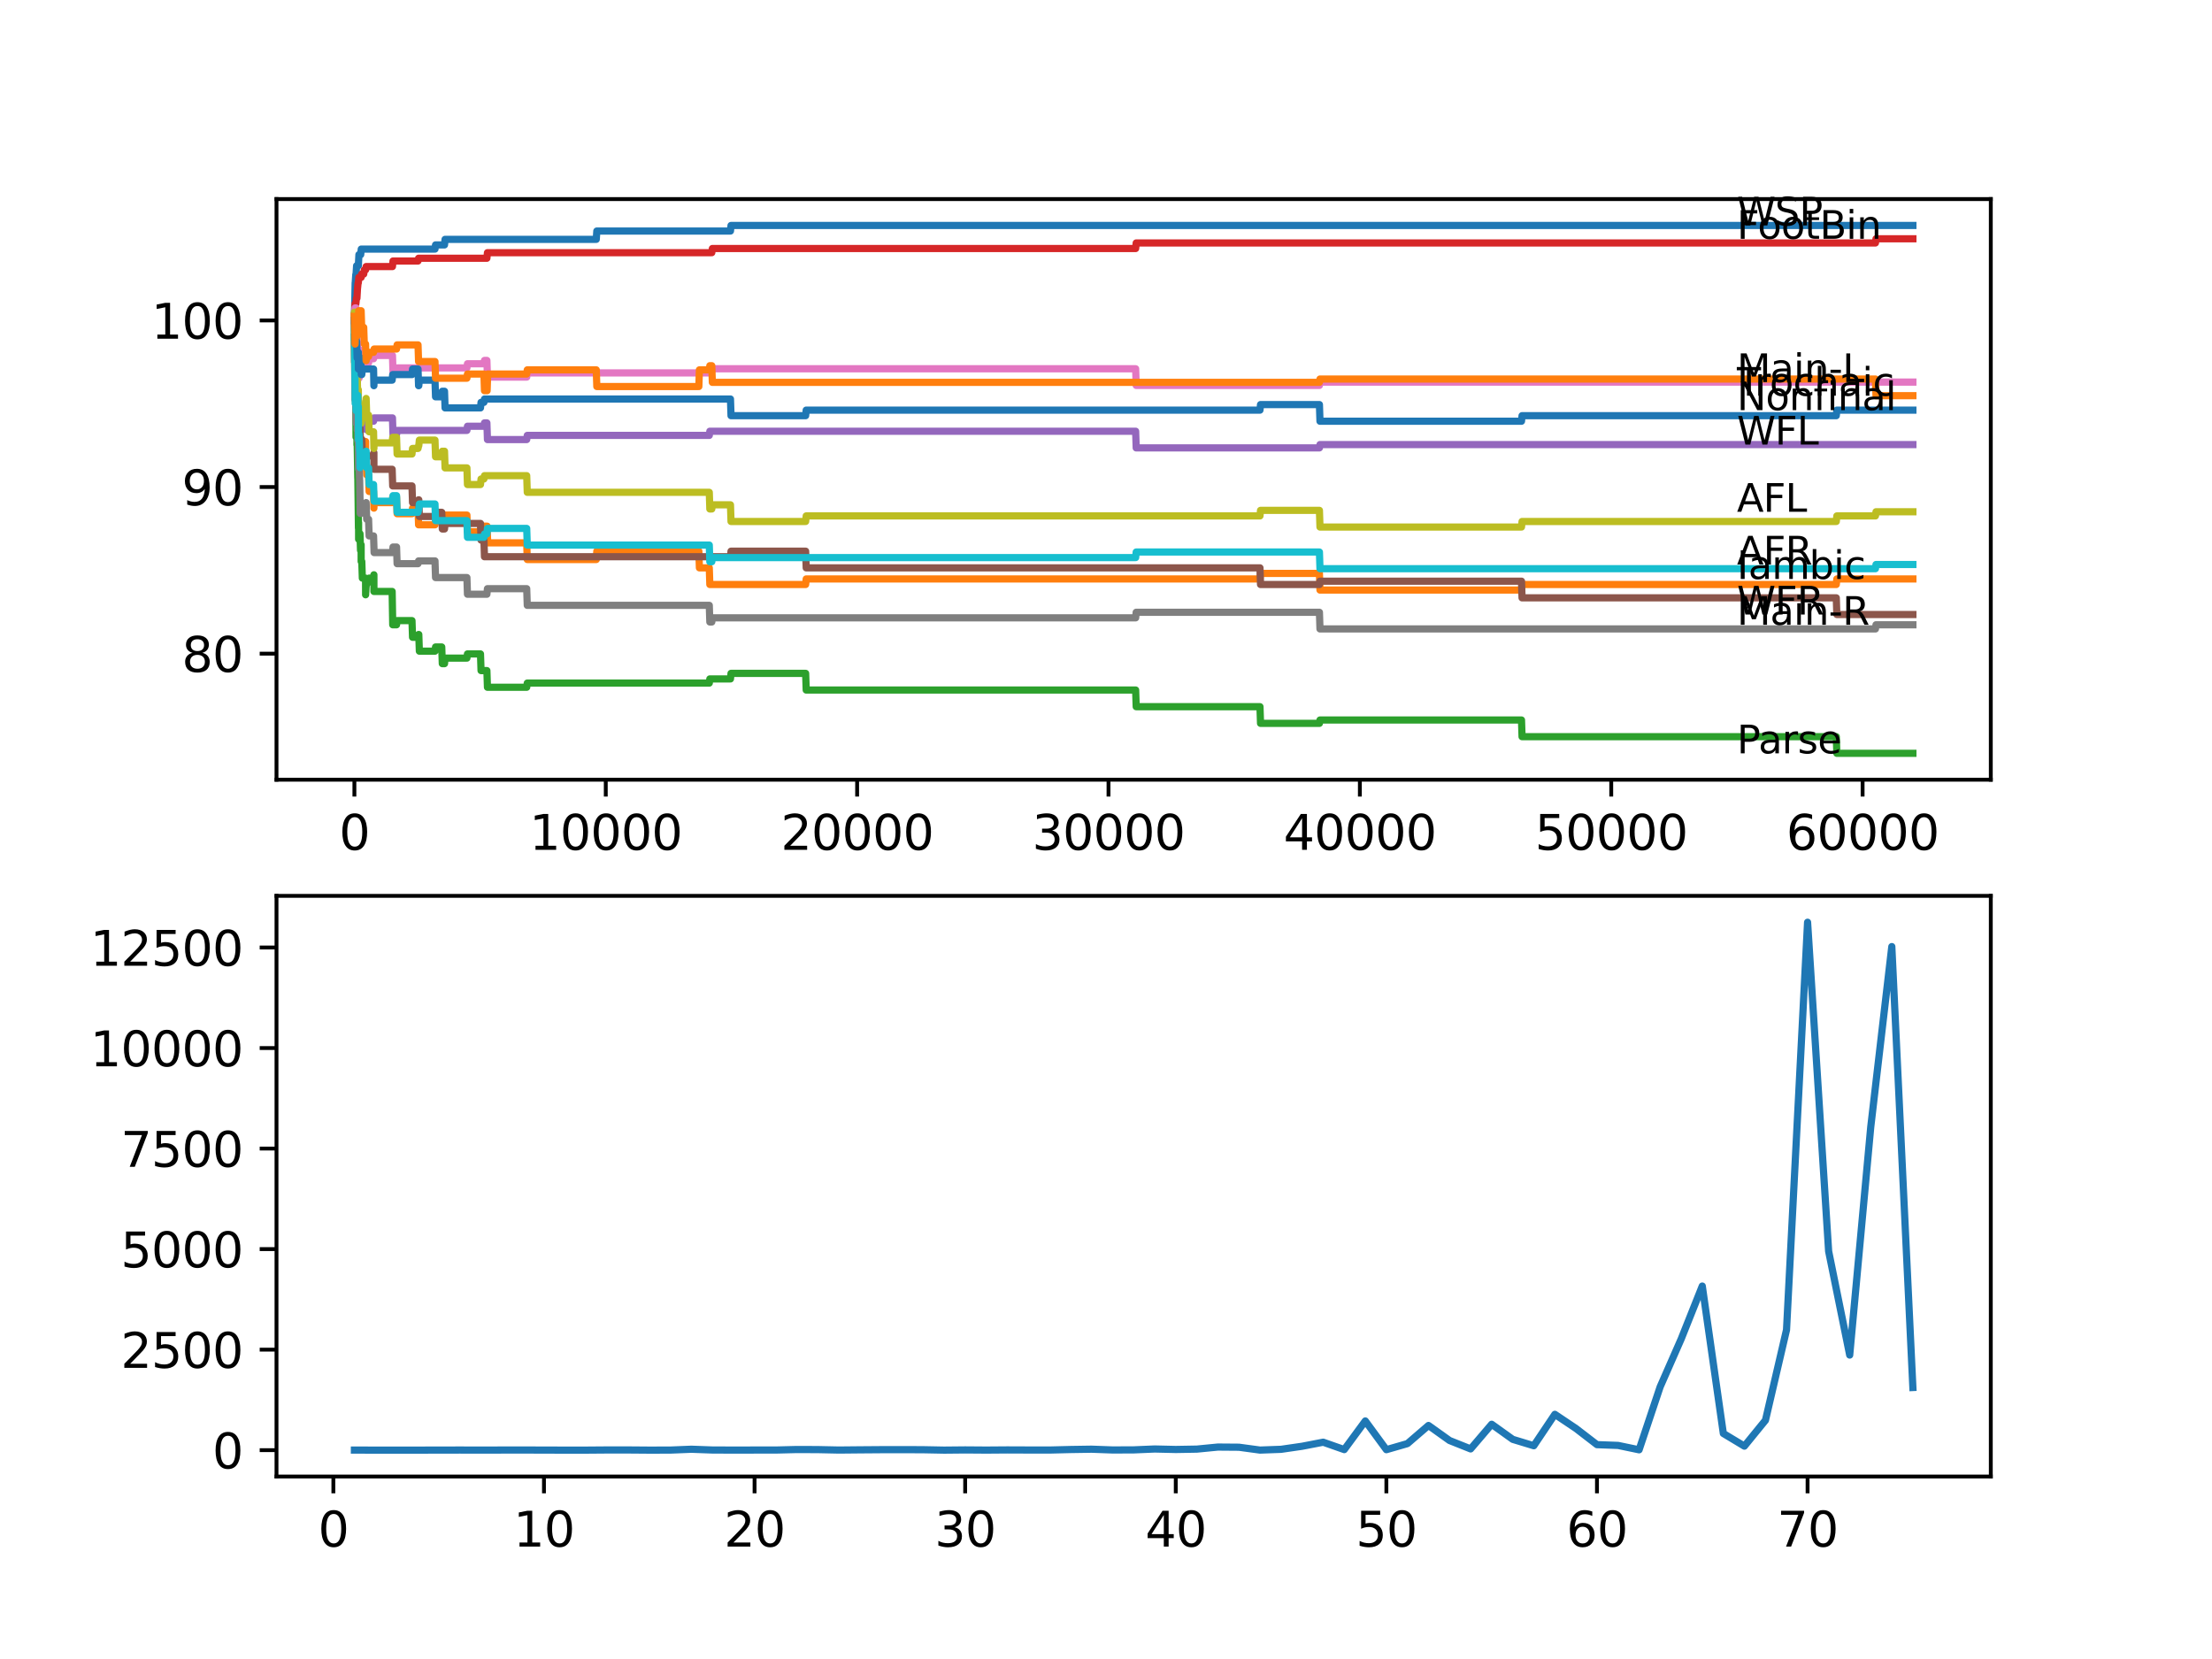 <?xml version="1.0" encoding="utf-8" standalone="no"?>
<!DOCTYPE svg PUBLIC "-//W3C//DTD SVG 1.1//EN"
  "http://www.w3.org/Graphics/SVG/1.1/DTD/svg11.dtd">
<svg xmlns:xlink="http://www.w3.org/1999/xlink" width="460.8pt" height="345.6pt" viewBox="0 0 460.8 345.6" xmlns="http://www.w3.org/2000/svg" version="1.1">
 <defs>
  <style type="text/css">*{stroke-linejoin: round; stroke-linecap: butt}</style>
 </defs>
 <g id="figure_1">
  <g id="patch_1">
   <path d="M 0 345.6 
L 460.8 345.6 
L 460.8 0 
L 0 0 
z
" style="fill: #ffffff"/>
  </g>
  <g id="axes_1">
   <g id="patch_2">
    <path d="M 57.6 162.432 
L 414.72 162.432 
L 414.72 41.472 
L 57.6 41.472 
z
" style="fill: #ffffff"/>
   </g>
   <g id="matplotlib.axis_1">
    <g id="xtick_1">
     <g id="line2d_1">
      <defs>
       <path id="m0b083f1f85" d="M 0 0 
L 0 3.5 
" style="stroke: #000000; stroke-width: 0.8"/>
      </defs>
      <g>
       <use xlink:href="#m0b083f1f85" x="73.827" y="162.432" style="stroke: #000000; stroke-width: 0.8"/>
      </g>
     </g>
     <g id="text_1">
      <!-- 0 -->
      <g transform="translate(70.646 177.03)scale(0.1 -0.1)">
       <defs>
        <path id="DejaVuSans-30" d="M 2034 4250 
Q 1547 4250 1301 3770 
Q 1056 3291 1056 2328 
Q 1056 1369 1301 889 
Q 1547 409 2034 409 
Q 2525 409 2770 889 
Q 3016 1369 3016 2328 
Q 3016 3291 2770 3770 
Q 2525 4250 2034 4250 
z
M 2034 4750 
Q 2819 4750 3233 4129 
Q 3647 3509 3647 2328 
Q 3647 1150 3233 529 
Q 2819 -91 2034 -91 
Q 1250 -91 836 529 
Q 422 1150 422 2328 
Q 422 3509 836 4129 
Q 1250 4750 2034 4750 
z
" transform="scale(0.016)"/>
       </defs>
       <use xlink:href="#DejaVuSans-30"/>
      </g>
     </g>
    </g>
    <g id="xtick_2">
     <g id="line2d_2">
      <g>
       <use xlink:href="#m0b083f1f85" x="126.192" y="162.432" style="stroke: #000000; stroke-width: 0.8"/>
      </g>
     </g>
     <g id="text_2">
      <!-- 10000 -->
      <g transform="translate(110.286 177.03)scale(0.1 -0.1)">
       <defs>
        <path id="DejaVuSans-31" d="M 794 531 
L 1825 531 
L 1825 4091 
L 703 3866 
L 703 4441 
L 1819 4666 
L 2450 4666 
L 2450 531 
L 3481 531 
L 3481 0 
L 794 0 
L 794 531 
z
" transform="scale(0.016)"/>
       </defs>
       <use xlink:href="#DejaVuSans-31"/>
       <use xlink:href="#DejaVuSans-30" x="63.623"/>
       <use xlink:href="#DejaVuSans-30" x="127.246"/>
       <use xlink:href="#DejaVuSans-30" x="190.869"/>
       <use xlink:href="#DejaVuSans-30" x="254.492"/>
      </g>
     </g>
    </g>
    <g id="xtick_3">
     <g id="line2d_3">
      <g>
       <use xlink:href="#m0b083f1f85" x="178.556" y="162.432" style="stroke: #000000; stroke-width: 0.8"/>
      </g>
     </g>
     <g id="text_3">
      <!-- 20000 -->
      <g transform="translate(162.65 177.03)scale(0.1 -0.1)">
       <defs>
        <path id="DejaVuSans-32" d="M 1228 531 
L 3431 531 
L 3431 0 
L 469 0 
L 469 531 
Q 828 903 1448 1529 
Q 2069 2156 2228 2338 
Q 2531 2678 2651 2914 
Q 2772 3150 2772 3378 
Q 2772 3750 2511 3984 
Q 2250 4219 1831 4219 
Q 1534 4219 1204 4116 
Q 875 4013 500 3803 
L 500 4441 
Q 881 4594 1212 4672 
Q 1544 4750 1819 4750 
Q 2544 4750 2975 4387 
Q 3406 4025 3406 3419 
Q 3406 3131 3298 2873 
Q 3191 2616 2906 2266 
Q 2828 2175 2409 1742 
Q 1991 1309 1228 531 
z
" transform="scale(0.016)"/>
       </defs>
       <use xlink:href="#DejaVuSans-32"/>
       <use xlink:href="#DejaVuSans-30" x="63.623"/>
       <use xlink:href="#DejaVuSans-30" x="127.246"/>
       <use xlink:href="#DejaVuSans-30" x="190.869"/>
       <use xlink:href="#DejaVuSans-30" x="254.492"/>
      </g>
     </g>
    </g>
    <g id="xtick_4">
     <g id="line2d_4">
      <g>
       <use xlink:href="#m0b083f1f85" x="230.921" y="162.432" style="stroke: #000000; stroke-width: 0.8"/>
      </g>
     </g>
     <g id="text_4">
      <!-- 30000 -->
      <g transform="translate(215.015 177.03)scale(0.1 -0.1)">
       <defs>
        <path id="DejaVuSans-33" d="M 2597 2516 
Q 3050 2419 3304 2112 
Q 3559 1806 3559 1356 
Q 3559 666 3084 287 
Q 2609 -91 1734 -91 
Q 1441 -91 1130 -33 
Q 819 25 488 141 
L 488 750 
Q 750 597 1062 519 
Q 1375 441 1716 441 
Q 2309 441 2620 675 
Q 2931 909 2931 1356 
Q 2931 1769 2642 2001 
Q 2353 2234 1838 2234 
L 1294 2234 
L 1294 2753 
L 1863 2753 
Q 2328 2753 2575 2939 
Q 2822 3125 2822 3475 
Q 2822 3834 2567 4026 
Q 2313 4219 1838 4219 
Q 1578 4219 1281 4162 
Q 984 4106 628 3988 
L 628 4550 
Q 988 4650 1302 4700 
Q 1616 4750 1894 4750 
Q 2613 4750 3031 4423 
Q 3450 4097 3450 3541 
Q 3450 3153 3228 2886 
Q 3006 2619 2597 2516 
z
" transform="scale(0.016)"/>
       </defs>
       <use xlink:href="#DejaVuSans-33"/>
       <use xlink:href="#DejaVuSans-30" x="63.623"/>
       <use xlink:href="#DejaVuSans-30" x="127.246"/>
       <use xlink:href="#DejaVuSans-30" x="190.869"/>
       <use xlink:href="#DejaVuSans-30" x="254.492"/>
      </g>
     </g>
    </g>
    <g id="xtick_5">
     <g id="line2d_5">
      <g>
       <use xlink:href="#m0b083f1f85" x="283.285" y="162.432" style="stroke: #000000; stroke-width: 0.8"/>
      </g>
     </g>
     <g id="text_5">
      <!-- 40000 -->
      <g transform="translate(267.379 177.03)scale(0.1 -0.1)">
       <defs>
        <path id="DejaVuSans-34" d="M 2419 4116 
L 825 1625 
L 2419 1625 
L 2419 4116 
z
M 2253 4666 
L 3047 4666 
L 3047 1625 
L 3713 1625 
L 3713 1100 
L 3047 1100 
L 3047 0 
L 2419 0 
L 2419 1100 
L 313 1100 
L 313 1709 
L 2253 4666 
z
" transform="scale(0.016)"/>
       </defs>
       <use xlink:href="#DejaVuSans-34"/>
       <use xlink:href="#DejaVuSans-30" x="63.623"/>
       <use xlink:href="#DejaVuSans-30" x="127.246"/>
       <use xlink:href="#DejaVuSans-30" x="190.869"/>
       <use xlink:href="#DejaVuSans-30" x="254.492"/>
      </g>
     </g>
    </g>
    <g id="xtick_6">
     <g id="line2d_6">
      <g>
       <use xlink:href="#m0b083f1f85" x="335.65" y="162.432" style="stroke: #000000; stroke-width: 0.8"/>
      </g>
     </g>
     <g id="text_6">
      <!-- 50000 -->
      <g transform="translate(319.744 177.03)scale(0.1 -0.1)">
       <defs>
        <path id="DejaVuSans-35" d="M 691 4666 
L 3169 4666 
L 3169 4134 
L 1269 4134 
L 1269 2991 
Q 1406 3038 1543 3061 
Q 1681 3084 1819 3084 
Q 2600 3084 3056 2656 
Q 3513 2228 3513 1497 
Q 3513 744 3044 326 
Q 2575 -91 1722 -91 
Q 1428 -91 1123 -41 
Q 819 9 494 109 
L 494 744 
Q 775 591 1075 516 
Q 1375 441 1709 441 
Q 2250 441 2565 725 
Q 2881 1009 2881 1497 
Q 2881 1984 2565 2268 
Q 2250 2553 1709 2553 
Q 1456 2553 1204 2497 
Q 953 2441 691 2322 
L 691 4666 
z
" transform="scale(0.016)"/>
       </defs>
       <use xlink:href="#DejaVuSans-35"/>
       <use xlink:href="#DejaVuSans-30" x="63.623"/>
       <use xlink:href="#DejaVuSans-30" x="127.246"/>
       <use xlink:href="#DejaVuSans-30" x="190.869"/>
       <use xlink:href="#DejaVuSans-30" x="254.492"/>
      </g>
     </g>
    </g>
    <g id="xtick_7">
     <g id="line2d_7">
      <g>
       <use xlink:href="#m0b083f1f85" x="388.014" y="162.432" style="stroke: #000000; stroke-width: 0.8"/>
      </g>
     </g>
     <g id="text_7">
      <!-- 60000 -->
      <g transform="translate(372.108 177.03)scale(0.1 -0.1)">
       <defs>
        <path id="DejaVuSans-36" d="M 2113 2584 
Q 1688 2584 1439 2293 
Q 1191 2003 1191 1497 
Q 1191 994 1439 701 
Q 1688 409 2113 409 
Q 2538 409 2786 701 
Q 3034 994 3034 1497 
Q 3034 2003 2786 2293 
Q 2538 2584 2113 2584 
z
M 3366 4563 
L 3366 3988 
Q 3128 4100 2886 4159 
Q 2644 4219 2406 4219 
Q 1781 4219 1451 3797 
Q 1122 3375 1075 2522 
Q 1259 2794 1537 2939 
Q 1816 3084 2150 3084 
Q 2853 3084 3261 2657 
Q 3669 2231 3669 1497 
Q 3669 778 3244 343 
Q 2819 -91 2113 -91 
Q 1303 -91 875 529 
Q 447 1150 447 2328 
Q 447 3434 972 4092 
Q 1497 4750 2381 4750 
Q 2619 4750 2861 4703 
Q 3103 4656 3366 4563 
z
" transform="scale(0.016)"/>
       </defs>
       <use xlink:href="#DejaVuSans-36"/>
       <use xlink:href="#DejaVuSans-30" x="63.623"/>
       <use xlink:href="#DejaVuSans-30" x="127.246"/>
       <use xlink:href="#DejaVuSans-30" x="190.869"/>
       <use xlink:href="#DejaVuSans-30" x="254.492"/>
      </g>
     </g>
    </g>
   </g>
   <g id="matplotlib.axis_2">
    <g id="ytick_1">
     <g id="line2d_8">
      <defs>
       <path id="mfc8298e483" d="M 0 0 
L -3.5 0 
" style="stroke: #000000; stroke-width: 0.8"/>
      </defs>
      <g>
       <use xlink:href="#mfc8298e483" x="57.6" y="136.167" style="stroke: #000000; stroke-width: 0.8"/>
      </g>
     </g>
     <g id="text_8">
      <!-- 80 -->
      <g transform="translate(37.875 139.967)scale(0.1 -0.1)">
       <defs>
        <path id="DejaVuSans-38" d="M 2034 2216 
Q 1584 2216 1326 1975 
Q 1069 1734 1069 1313 
Q 1069 891 1326 650 
Q 1584 409 2034 409 
Q 2484 409 2743 651 
Q 3003 894 3003 1313 
Q 3003 1734 2745 1975 
Q 2488 2216 2034 2216 
z
M 1403 2484 
Q 997 2584 770 2862 
Q 544 3141 544 3541 
Q 544 4100 942 4425 
Q 1341 4750 2034 4750 
Q 2731 4750 3128 4425 
Q 3525 4100 3525 3541 
Q 3525 3141 3298 2862 
Q 3072 2584 2669 2484 
Q 3125 2378 3379 2068 
Q 3634 1759 3634 1313 
Q 3634 634 3220 271 
Q 2806 -91 2034 -91 
Q 1263 -91 848 271 
Q 434 634 434 1313 
Q 434 1759 690 2068 
Q 947 2378 1403 2484 
z
M 1172 3481 
Q 1172 3119 1398 2916 
Q 1625 2713 2034 2713 
Q 2441 2713 2670 2916 
Q 2900 3119 2900 3481 
Q 2900 3844 2670 4047 
Q 2441 4250 2034 4250 
Q 1625 4250 1398 4047 
Q 1172 3844 1172 3481 
z
" transform="scale(0.016)"/>
       </defs>
       <use xlink:href="#DejaVuSans-38"/>
       <use xlink:href="#DejaVuSans-30" x="63.623"/>
      </g>
     </g>
    </g>
    <g id="ytick_2">
     <g id="line2d_9">
      <g>
       <use xlink:href="#mfc8298e483" x="57.6" y="101.46" style="stroke: #000000; stroke-width: 0.8"/>
      </g>
     </g>
     <g id="text_9">
      <!-- 90 -->
      <g transform="translate(37.875 105.26)scale(0.1 -0.1)">
       <defs>
        <path id="DejaVuSans-39" d="M 703 97 
L 703 672 
Q 941 559 1184 500 
Q 1428 441 1663 441 
Q 2288 441 2617 861 
Q 2947 1281 2994 2138 
Q 2813 1869 2534 1725 
Q 2256 1581 1919 1581 
Q 1219 1581 811 2004 
Q 403 2428 403 3163 
Q 403 3881 828 4315 
Q 1253 4750 1959 4750 
Q 2769 4750 3195 4129 
Q 3622 3509 3622 2328 
Q 3622 1225 3098 567 
Q 2575 -91 1691 -91 
Q 1453 -91 1209 -44 
Q 966 3 703 97 
z
M 1959 2075 
Q 2384 2075 2632 2365 
Q 2881 2656 2881 3163 
Q 2881 3666 2632 3958 
Q 2384 4250 1959 4250 
Q 1534 4250 1286 3958 
Q 1038 3666 1038 3163 
Q 1038 2656 1286 2365 
Q 1534 2075 1959 2075 
z
" transform="scale(0.016)"/>
       </defs>
       <use xlink:href="#DejaVuSans-39"/>
       <use xlink:href="#DejaVuSans-30" x="63.623"/>
      </g>
     </g>
    </g>
    <g id="ytick_3">
     <g id="line2d_10">
      <g>
       <use xlink:href="#mfc8298e483" x="57.6" y="66.753" style="stroke: #000000; stroke-width: 0.8"/>
      </g>
     </g>
     <g id="text_10">
      <!-- 100 -->
      <g transform="translate(31.512 70.552)scale(0.1 -0.1)">
       <use xlink:href="#DejaVuSans-31"/>
       <use xlink:href="#DejaVuSans-30" x="63.623"/>
       <use xlink:href="#DejaVuSans-30" x="127.246"/>
      </g>
     </g>
    </g>
   </g>
   <g id="line2d_11">
    <path d="M 73.833 65.886 
L 73.843 65.886 
L 73.985 58.944 
L 74 58.944 
L 74.115 57.209 
L 74.168 57.209 
L 74.288 55.358 
L 74.65 55.358 
L 74.77 53.044 
L 75.142 53.044 
L 75.257 51.887 
L 90.616 51.887 
L 90.731 51.019 
L 92.6 51.019 
L 92.715 49.862 
L 124.213 49.862 
L 124.328 48.127 
L 152.17 48.127 
L 152.285 46.97 
L 398.487 46.97 
L 398.487 46.97 
" clip-path="url(#p3cbe373bf5)" style="fill: none; stroke: #1f77b4; stroke-width: 1.5; stroke-linecap: square"/>
   </g>
   <g id="line2d_12">
    <path d="M 73.833 70.224 
L 73.843 70.224 
L 73.88 75.43 
L 73.958 73.695 
L 73.974 73.695 
L 74.1 84.107 
L 74.157 84.107 
L 74.199 82.371 
L 74.205 85.842 
L 74.262 85.842 
L 74.545 85.842 
L 74.608 82.95 
L 74.613 86.421 
L 74.639 86.421 
L 74.702 92.205 
L 74.754 91.048 
L 74.801 91.048 
L 74.917 94.519 
L 75.231 94.519 
L 75.346 93.825 
L 75.367 93.825 
L 75.482 92.668 
L 76.152 92.668 
L 76.163 91.974 
L 76.168 95.444 
L 76.241 95.444 
L 76.273 95.444 
L 76.388 98.915 
L 76.781 98.915 
L 76.896 102.386 
L 77.818 102.386 
L 77.891 105.857 
L 77.928 104.7 
L 81.693 104.7 
L 81.808 103.543 
L 82.609 103.543 
L 82.724 107.013 
L 85.824 107.013 
L 85.939 105.857 
L 87.081 105.857 
L 87.196 109.327 
L 90.616 109.327 
L 90.731 108.46 
L 92.024 108.46 
L 92.139 107.303 
L 97.266 107.303 
L 97.381 110.773 
L 100.094 110.773 
L 100.209 109.616 
L 101.476 109.616 
L 101.591 113.087 
L 109.723 113.087 
L 109.839 116.558 
L 124.213 116.558 
L 124.328 114.823 
L 145.583 114.823 
L 145.698 118.293 
L 147.756 118.293 
L 147.871 121.764 
L 167.832 121.764 
L 167.947 120.607 
L 262.476 120.607 
L 262.591 119.45 
L 274.86 119.45 
L 274.975 122.921 
L 316.956 122.921 
L 317.071 121.764 
L 382.532 121.764 
L 382.647 120.607 
L 398.487 120.607 
L 398.487 120.607 
" clip-path="url(#p3cbe373bf5)" style="fill: none; stroke: #ff7f0e; stroke-width: 1.5; stroke-linecap: square"/>
   </g>
   <g id="line2d_13">
    <path d="M 73.833 66.753 
L 73.838 66.753 
L 73.943 80.058 
L 73.964 78.901 
L 73.974 78.901 
L 74.089 84.107 
L 74.136 84.107 
L 74.168 91.048 
L 74.257 90.354 
L 74.283 90.354 
L 74.356 89.197 
L 74.362 92.668 
L 74.383 92.668 
L 74.414 92.668 
L 74.534 99.609 
L 74.545 99.609 
L 74.671 110.021 
L 74.681 110.021 
L 74.702 108.864 
L 74.707 112.335 
L 74.781 112.335 
L 74.801 112.335 
L 74.917 111.178 
L 74.99 111.178 
L 75.105 114.649 
L 75.142 114.649 
L 75.231 113.492 
L 75.236 116.963 
L 75.241 116.963 
L 75.367 116.963 
L 75.482 120.434 
L 76.152 120.434 
L 76.163 123.904 
L 76.262 122.169 
L 76.273 122.169 
L 76.388 121.301 
L 76.781 121.301 
L 76.896 120.434 
L 77.818 120.434 
L 77.891 119.739 
L 77.896 123.21 
L 77.907 123.21 
L 81.693 123.21 
L 81.813 130.152 
L 82.609 130.152 
L 82.724 129.284 
L 85.824 129.284 
L 85.939 132.755 
L 87.081 132.755 
L 87.196 132.176 
L 87.243 132.176 
L 87.358 135.647 
L 90.616 135.647 
L 90.731 134.779 
L 92.024 134.779 
L 92.139 138.25 
L 92.6 138.25 
L 92.715 137.093 
L 97.266 137.093 
L 97.381 136.225 
L 100.094 136.225 
L 100.209 139.696 
L 101.429 139.696 
L 101.544 143.167 
L 109.723 143.167 
L 109.839 142.299 
L 147.756 142.299 
L 147.871 141.431 
L 152.17 141.431 
L 152.285 140.274 
L 167.832 140.274 
L 167.947 143.745 
L 236.576 143.745 
L 236.691 147.216 
L 262.476 147.216 
L 262.591 150.687 
L 274.86 150.687 
L 274.975 149.992 
L 316.956 149.992 
L 317.071 153.463 
L 382.532 153.463 
L 382.647 156.934 
L 398.487 156.934 
L 398.487 156.934 
" clip-path="url(#p3cbe373bf5)" style="fill: none; stroke: #2ca02c; stroke-width: 1.5; stroke-linecap: square"/>
   </g>
   <g id="line2d_14">
    <path d="M 73.833 65.886 
L 73.838 65.886 
L 73.964 63.283 
L 74.136 63.283 
L 74.252 62.126 
L 74.356 62.126 
L 74.472 60.101 
L 74.477 60.101 
L 74.592 58.944 
L 74.639 58.944 
L 74.754 57.787 
L 75.231 57.787 
L 75.346 57.093 
L 75.77 57.093 
L 75.885 56.225 
L 76.152 56.225 
L 76.268 55.531 
L 81.755 55.531 
L 81.871 54.374 
L 87.081 54.374 
L 87.196 53.796 
L 101.429 53.796 
L 101.544 52.639 
L 148.279 52.639 
L 148.395 51.771 
L 236.576 51.771 
L 236.691 50.614 
L 390.69 50.614 
L 390.805 49.747 
L 398.487 49.747 
L 398.487 49.747 
" clip-path="url(#p3cbe373bf5)" style="fill: none; stroke: #d62728; stroke-width: 1.5; stroke-linecap: square"/>
   </g>
   <g id="line2d_15">
    <path d="M 73.833 66.753 
L 73.838 66.753 
L 73.953 70.224 
L 74.136 70.224 
L 74.168 73.695 
L 74.246 72.133 
L 74.356 72.133 
L 74.482 82.545 
L 74.639 82.545 
L 74.754 88.329 
L 74.801 88.329 
L 74.917 87.173 
L 74.953 87.173 
L 75.069 86.016 
L 76.152 86.016 
L 76.268 89.486 
L 76.273 89.486 
L 76.388 88.619 
L 76.781 88.619 
L 76.896 87.751 
L 77.818 87.751 
L 77.933 87.057 
L 81.755 87.057 
L 81.871 90.528 
L 82.609 90.528 
L 82.724 89.66 
L 97.266 89.66 
L 97.381 88.792 
L 100.811 88.792 
L 100.926 88.098 
L 101.429 88.098 
L 101.544 91.569 
L 109.723 91.569 
L 109.839 90.701 
L 147.756 90.701 
L 147.871 89.833 
L 236.576 89.833 
L 236.691 93.304 
L 274.86 93.304 
L 274.975 92.61 
L 398.487 92.61 
L 398.487 92.61 
" clip-path="url(#p3cbe373bf5)" style="fill: none; stroke: #9467bd; stroke-width: 1.5; stroke-linecap: square"/>
   </g>
   <g id="line2d_16">
    <path d="M 73.833 66.753 
L 73.843 66.753 
L 73.89 65.596 
L 73.911 72.538 
L 73.932 71.381 
L 73.937 71.381 
L 74.063 81.793 
L 74.168 81.793 
L 74.184 81.099 
L 74.189 84.57 
L 74.257 84.57 
L 74.283 84.57 
L 74.398 83.413 
L 74.602 83.413 
L 74.718 89.197 
L 74.99 89.197 
L 75.105 92.668 
L 75.142 92.668 
L 75.257 91.511 
L 75.367 91.511 
L 75.482 94.982 
L 77.818 94.982 
L 77.891 94.288 
L 77.896 97.758 
L 77.907 97.758 
L 81.693 97.758 
L 81.808 101.229 
L 85.824 101.229 
L 85.939 104.7 
L 87.081 104.7 
L 87.196 104.121 
L 87.243 104.121 
L 87.358 107.592 
L 90.616 107.592 
L 90.731 106.724 
L 92.024 106.724 
L 92.139 110.195 
L 92.6 110.195 
L 92.715 109.038 
L 100.094 109.038 
L 100.209 112.509 
L 100.811 112.509 
L 100.926 115.979 
L 152.17 115.979 
L 152.285 114.823 
L 167.832 114.823 
L 167.947 118.293 
L 262.476 118.293 
L 262.591 121.764 
L 274.86 121.764 
L 274.975 121.07 
L 316.956 121.07 
L 317.071 124.541 
L 382.532 124.541 
L 382.647 128.011 
L 398.487 128.011 
L 398.487 128.011 
" clip-path="url(#p3cbe373bf5)" style="fill: none; stroke: #8c564b; stroke-width: 1.5; stroke-linecap: square"/>
   </g>
   <g id="line2d_17">
    <path d="M 73.833 66.753 
L 73.838 66.753 
L 73.964 64.15 
L 74.136 64.15 
L 74.168 67.621 
L 74.246 66.059 
L 74.356 66.059 
L 74.414 73.001 
L 74.472 71.265 
L 74.477 71.265 
L 74.545 74.736 
L 74.587 73.001 
L 74.639 73.001 
L 74.754 78.785 
L 74.801 78.785 
L 74.917 77.628 
L 74.927 77.628 
L 75.042 73.001 
L 76.152 73.001 
L 76.268 76.471 
L 76.273 76.471 
L 76.388 75.604 
L 76.781 75.604 
L 76.896 74.736 
L 77.818 74.736 
L 77.933 74.042 
L 81.755 74.042 
L 81.871 77.512 
L 82.609 77.512 
L 82.724 76.645 
L 97.266 76.645 
L 97.381 75.777 
L 100.811 75.777 
L 100.926 75.083 
L 101.429 75.083 
L 101.544 78.554 
L 109.723 78.554 
L 109.839 77.686 
L 147.756 77.686 
L 147.871 76.818 
L 236.576 76.818 
L 236.691 80.289 
L 274.86 80.289 
L 274.975 79.595 
L 398.487 79.595 
L 398.487 79.595 
" clip-path="url(#p3cbe373bf5)" style="fill: none; stroke: #e377c2; stroke-width: 1.5; stroke-linecap: square"/>
   </g>
   <g id="line2d_18">
    <path d="M 73.833 70.224 
L 73.838 70.224 
L 73.948 83.239 
L 73.964 82.371 
L 74.136 82.371 
L 74.157 81.215 
L 74.189 88.156 
L 74.22 88.156 
L 74.356 88.156 
L 74.414 86.131 
L 74.419 89.602 
L 74.456 89.602 
L 74.477 89.602 
L 74.545 88.445 
L 74.55 91.916 
L 74.576 91.916 
L 74.639 91.916 
L 74.65 90.759 
L 74.686 97.7 
L 74.728 96.543 
L 74.801 96.543 
L 74.917 100.014 
L 74.927 100.014 
L 75.048 106.956 
L 75.231 106.956 
L 75.346 106.261 
L 75.77 106.261 
L 75.885 105.394 
L 76.152 105.394 
L 76.268 104.7 
L 76.273 104.7 
L 76.388 108.17 
L 76.781 108.17 
L 76.896 111.641 
L 77.818 111.641 
L 77.933 115.112 
L 81.755 115.112 
L 81.871 113.955 
L 82.609 113.955 
L 82.724 117.426 
L 87.081 117.426 
L 87.196 116.847 
L 90.616 116.847 
L 90.731 120.318 
L 97.266 120.318 
L 97.381 123.789 
L 101.429 123.789 
L 101.544 122.632 
L 109.723 122.632 
L 109.839 126.102 
L 147.756 126.102 
L 147.871 129.573 
L 148.279 129.573 
L 148.395 128.705 
L 236.576 128.705 
L 236.691 127.548 
L 274.86 127.548 
L 274.975 131.019 
L 390.69 131.019 
L 390.805 130.152 
L 398.487 130.152 
L 398.487 130.152 
" clip-path="url(#p3cbe373bf5)" style="fill: none; stroke: #7f7f7f; stroke-width: 1.5; stroke-linecap: square"/>
   </g>
   <g id="line2d_19">
    <path d="M 73.833 65.886 
L 73.838 65.886 
L 73.843 65.018 
L 73.869 71.092 
L 73.927 68.778 
L 74.006 76.298 
L 74.047 75.43 
L 74.157 75.43 
L 74.168 73.695 
L 74.173 77.165 
L 74.262 76.298 
L 74.283 76.298 
L 74.372 79.768 
L 74.393 78.901 
L 74.414 78.901 
L 74.529 82.371 
L 74.602 82.371 
L 74.65 81.215 
L 74.655 84.685 
L 74.707 83.528 
L 74.718 83.528 
L 74.833 86.999 
L 74.953 86.999 
L 75.074 84.685 
L 75.142 84.685 
L 75.231 88.156 
L 75.257 87.462 
L 75.367 87.462 
L 75.482 86.305 
L 75.77 86.305 
L 75.885 85.437 
L 76.152 85.437 
L 76.273 83.008 
L 76.388 86.478 
L 76.781 86.478 
L 76.896 89.949 
L 77.818 89.949 
L 77.891 93.42 
L 77.928 92.263 
L 81.693 92.263 
L 81.808 91.106 
L 82.609 91.106 
L 82.724 94.577 
L 85.824 94.577 
L 85.939 93.42 
L 87.081 93.42 
L 87.196 92.841 
L 87.243 92.841 
L 87.358 91.684 
L 90.616 91.684 
L 90.731 95.155 
L 92.024 95.155 
L 92.139 93.998 
L 92.6 93.998 
L 92.715 97.469 
L 97.266 97.469 
L 97.381 100.94 
L 100.094 100.94 
L 100.209 99.783 
L 100.811 99.783 
L 100.926 99.089 
L 109.723 99.089 
L 109.839 102.559 
L 147.756 102.559 
L 147.871 106.03 
L 148.279 106.03 
L 148.395 105.162 
L 152.17 105.162 
L 152.285 108.633 
L 167.832 108.633 
L 167.947 107.476 
L 262.476 107.476 
L 262.591 106.319 
L 274.86 106.319 
L 274.975 109.79 
L 316.956 109.79 
L 317.071 108.633 
L 382.532 108.633 
L 382.647 107.476 
L 390.69 107.476 
L 390.805 106.609 
L 398.487 106.609 
L 398.487 106.609 
" clip-path="url(#p3cbe373bf5)" style="fill: none; stroke: #bcbd22; stroke-width: 1.5; stroke-linecap: square"/>
   </g>
   <g id="line2d_20">
    <path d="M 73.833 70.224 
L 73.838 70.224 
L 73.864 68.489 
L 73.885 75.43 
L 73.917 75.43 
L 73.927 75.43 
L 74.006 84.107 
L 74.047 83.239 
L 74.136 83.239 
L 74.184 82.082 
L 74.189 85.553 
L 74.236 85.553 
L 74.356 85.553 
L 74.472 83.528 
L 74.477 83.528 
L 74.545 82.371 
L 74.55 85.842 
L 74.576 85.842 
L 74.639 85.842 
L 74.65 84.685 
L 74.686 91.627 
L 74.728 90.47 
L 74.801 90.47 
L 74.917 93.94 
L 74.953 93.94 
L 74.99 97.411 
L 75.063 96.254 
L 75.231 96.254 
L 75.346 95.56 
L 75.77 95.56 
L 75.885 94.692 
L 76.152 94.692 
L 76.268 93.998 
L 76.273 93.998 
L 76.388 97.469 
L 76.781 97.469 
L 76.896 100.94 
L 77.818 100.94 
L 77.933 104.41 
L 81.755 104.41 
L 81.871 103.254 
L 82.609 103.254 
L 82.724 106.724 
L 87.081 106.724 
L 87.196 106.146 
L 87.243 106.146 
L 87.358 104.989 
L 90.616 104.989 
L 90.731 108.46 
L 97.266 108.46 
L 97.381 111.93 
L 100.811 111.93 
L 100.926 111.236 
L 101.429 111.236 
L 101.544 110.079 
L 109.723 110.079 
L 109.839 113.55 
L 147.756 113.55 
L 147.871 117.021 
L 148.279 117.021 
L 148.395 116.153 
L 236.576 116.153 
L 236.691 114.996 
L 274.86 114.996 
L 274.975 118.467 
L 390.69 118.467 
L 390.805 117.599 
L 398.487 117.599 
L 398.487 117.599 
" clip-path="url(#p3cbe373bf5)" style="fill: none; stroke: #17becf; stroke-width: 1.5; stroke-linecap: square"/>
   </g>
   <g id="line2d_21">
    <path d="M 73.833 66.753 
L 73.843 66.753 
L 73.937 71.381 
L 73.958 70.224 
L 73.974 70.224 
L 74.095 68.489 
L 74.168 68.489 
L 74.184 71.959 
L 74.278 71.092 
L 74.283 71.092 
L 74.398 74.562 
L 74.602 74.562 
L 74.65 73.405 
L 74.655 76.876 
L 74.707 75.719 
L 74.99 75.719 
L 75.105 74.562 
L 75.142 74.562 
L 75.257 78.033 
L 75.367 78.033 
L 75.482 76.876 
L 77.818 76.876 
L 77.891 80.347 
L 77.928 79.19 
L 81.693 79.19 
L 81.808 78.033 
L 85.824 78.033 
L 85.939 76.876 
L 87.081 76.876 
L 87.196 80.347 
L 87.243 80.347 
L 87.358 79.19 
L 90.616 79.19 
L 90.731 82.661 
L 92.024 82.661 
L 92.139 81.504 
L 92.6 81.504 
L 92.715 84.974 
L 100.094 84.974 
L 100.209 83.818 
L 100.811 83.818 
L 100.926 83.123 
L 152.17 83.123 
L 152.285 86.594 
L 167.832 86.594 
L 167.947 85.437 
L 262.476 85.437 
L 262.591 84.28 
L 274.86 84.28 
L 274.975 87.751 
L 316.956 87.751 
L 317.071 86.594 
L 382.532 86.594 
L 382.647 85.437 
L 398.487 85.437 
L 398.487 85.437 
" clip-path="url(#p3cbe373bf5)" style="fill: none; stroke: #1f77b4; stroke-width: 1.5; stroke-linecap: square"/>
   </g>
   <g id="line2d_22">
    <path d="M 73.833 65.886 
L 73.848 65.886 
L 73.964 71.67 
L 73.974 71.67 
L 74.115 66.464 
L 74.168 66.464 
L 74.199 69.935 
L 74.278 66.464 
L 74.372 66.464 
L 74.414 69.935 
L 74.482 68.199 
L 74.608 68.199 
L 74.723 64.729 
L 75.231 64.729 
L 75.346 68.199 
L 75.77 68.199 
L 75.885 71.67 
L 76.152 71.67 
L 76.268 75.141 
L 76.273 75.141 
L 76.388 74.273 
L 76.781 74.273 
L 76.896 73.405 
L 77.818 73.405 
L 77.933 72.711 
L 82.609 72.711 
L 82.724 71.844 
L 87.081 71.844 
L 87.196 75.314 
L 90.616 75.314 
L 90.731 78.785 
L 97.266 78.785 
L 97.381 77.917 
L 100.811 77.917 
L 100.926 81.388 
L 101.476 81.388 
L 101.591 77.917 
L 109.723 77.917 
L 109.839 77.05 
L 124.213 77.05 
L 124.328 80.52 
L 145.583 80.52 
L 145.698 77.05 
L 147.756 77.05 
L 147.871 76.182 
L 148.279 76.182 
L 148.395 79.653 
L 274.86 79.653 
L 274.975 78.959 
L 390.69 78.959 
L 390.805 82.429 
L 398.487 82.429 
L 398.487 82.429 
" clip-path="url(#p3cbe373bf5)" style="fill: none; stroke: #ff7f0e; stroke-width: 1.5; stroke-linecap: square"/>
   </g>
   <g id="patch_3">
    <path d="M 57.6 162.432 
L 57.6 41.472 
" style="fill: none; stroke: #000000; stroke-width: 0.8; stroke-linejoin: miter; stroke-linecap: square"/>
   </g>
   <g id="patch_4">
    <path d="M 414.72 162.432 
L 414.72 41.472 
" style="fill: none; stroke: #000000; stroke-width: 0.8; stroke-linejoin: miter; stroke-linecap: square"/>
   </g>
   <g id="patch_5">
    <path d="M 57.6 162.432 
L 414.72 162.432 
" style="fill: none; stroke: #000000; stroke-width: 0.8; stroke-linejoin: miter; stroke-linecap: square"/>
   </g>
   <g id="patch_6">
    <path d="M 57.6 41.472 
L 414.72 41.472 
" style="fill: none; stroke: #000000; stroke-width: 0.8; stroke-linejoin: miter; stroke-linecap: square"/>
   </g>
   <g id="text_11">
    <!-- WSP -->
    <g transform="translate(361.832 46.97)scale(0.08 -0.08)">
     <defs>
      <path id="DejaVuSans-57" d="M 213 4666 
L 850 4666 
L 1831 722 
L 2809 4666 
L 3519 4666 
L 4500 722 
L 5478 4666 
L 6119 4666 
L 4947 0 
L 4153 0 
L 3169 4050 
L 2175 0 
L 1381 0 
L 213 4666 
z
" transform="scale(0.016)"/>
      <path id="DejaVuSans-53" d="M 3425 4513 
L 3425 3897 
Q 3066 4069 2747 4153 
Q 2428 4238 2131 4238 
Q 1616 4238 1336 4038 
Q 1056 3838 1056 3469 
Q 1056 3159 1242 3001 
Q 1428 2844 1947 2747 
L 2328 2669 
Q 3034 2534 3370 2195 
Q 3706 1856 3706 1288 
Q 3706 609 3251 259 
Q 2797 -91 1919 -91 
Q 1588 -91 1214 -16 
Q 841 59 441 206 
L 441 856 
Q 825 641 1194 531 
Q 1563 422 1919 422 
Q 2459 422 2753 634 
Q 3047 847 3047 1241 
Q 3047 1584 2836 1778 
Q 2625 1972 2144 2069 
L 1759 2144 
Q 1053 2284 737 2584 
Q 422 2884 422 3419 
Q 422 4038 858 4394 
Q 1294 4750 2059 4750 
Q 2388 4750 2728 4690 
Q 3069 4631 3425 4513 
z
" transform="scale(0.016)"/>
      <path id="DejaVuSans-50" d="M 1259 4147 
L 1259 2394 
L 2053 2394 
Q 2494 2394 2734 2622 
Q 2975 2850 2975 3272 
Q 2975 3691 2734 3919 
Q 2494 4147 2053 4147 
L 1259 4147 
z
M 628 4666 
L 2053 4666 
Q 2838 4666 3239 4311 
Q 3641 3956 3641 3272 
Q 3641 2581 3239 2228 
Q 2838 1875 2053 1875 
L 1259 1875 
L 1259 0 
L 628 0 
L 628 4666 
z
" transform="scale(0.016)"/>
     </defs>
     <use xlink:href="#DejaVuSans-57"/>
     <use xlink:href="#DejaVuSans-53" x="98.877"/>
     <use xlink:href="#DejaVuSans-50" x="162.354"/>
    </g>
   </g>
   <g id="text_12">
    <!-- Iambic -->
    <g transform="translate(361.832 120.607)scale(0.08 -0.08)">
     <defs>
      <path id="DejaVuSans-49" d="M 628 4666 
L 1259 4666 
L 1259 0 
L 628 0 
L 628 4666 
z
" transform="scale(0.016)"/>
      <path id="DejaVuSans-61" d="M 2194 1759 
Q 1497 1759 1228 1600 
Q 959 1441 959 1056 
Q 959 750 1161 570 
Q 1363 391 1709 391 
Q 2188 391 2477 730 
Q 2766 1069 2766 1631 
L 2766 1759 
L 2194 1759 
z
M 3341 1997 
L 3341 0 
L 2766 0 
L 2766 531 
Q 2569 213 2275 61 
Q 1981 -91 1556 -91 
Q 1019 -91 701 211 
Q 384 513 384 1019 
Q 384 1609 779 1909 
Q 1175 2209 1959 2209 
L 2766 2209 
L 2766 2266 
Q 2766 2663 2505 2880 
Q 2244 3097 1772 3097 
Q 1472 3097 1187 3025 
Q 903 2953 641 2809 
L 641 3341 
Q 956 3463 1253 3523 
Q 1550 3584 1831 3584 
Q 2591 3584 2966 3190 
Q 3341 2797 3341 1997 
z
" transform="scale(0.016)"/>
      <path id="DejaVuSans-6d" d="M 3328 2828 
Q 3544 3216 3844 3400 
Q 4144 3584 4550 3584 
Q 5097 3584 5394 3201 
Q 5691 2819 5691 2113 
L 5691 0 
L 5113 0 
L 5113 2094 
Q 5113 2597 4934 2840 
Q 4756 3084 4391 3084 
Q 3944 3084 3684 2787 
Q 3425 2491 3425 1978 
L 3425 0 
L 2847 0 
L 2847 2094 
Q 2847 2600 2669 2842 
Q 2491 3084 2119 3084 
Q 1678 3084 1418 2786 
Q 1159 2488 1159 1978 
L 1159 0 
L 581 0 
L 581 3500 
L 1159 3500 
L 1159 2956 
Q 1356 3278 1631 3431 
Q 1906 3584 2284 3584 
Q 2666 3584 2933 3390 
Q 3200 3197 3328 2828 
z
" transform="scale(0.016)"/>
      <path id="DejaVuSans-62" d="M 3116 1747 
Q 3116 2381 2855 2742 
Q 2594 3103 2138 3103 
Q 1681 3103 1420 2742 
Q 1159 2381 1159 1747 
Q 1159 1113 1420 752 
Q 1681 391 2138 391 
Q 2594 391 2855 752 
Q 3116 1113 3116 1747 
z
M 1159 2969 
Q 1341 3281 1617 3432 
Q 1894 3584 2278 3584 
Q 2916 3584 3314 3078 
Q 3713 2572 3713 1747 
Q 3713 922 3314 415 
Q 2916 -91 2278 -91 
Q 1894 -91 1617 61 
Q 1341 213 1159 525 
L 1159 0 
L 581 0 
L 581 4863 
L 1159 4863 
L 1159 2969 
z
" transform="scale(0.016)"/>
      <path id="DejaVuSans-69" d="M 603 3500 
L 1178 3500 
L 1178 0 
L 603 0 
L 603 3500 
z
M 603 4863 
L 1178 4863 
L 1178 4134 
L 603 4134 
L 603 4863 
z
" transform="scale(0.016)"/>
      <path id="DejaVuSans-63" d="M 3122 3366 
L 3122 2828 
Q 2878 2963 2633 3030 
Q 2388 3097 2138 3097 
Q 1578 3097 1268 2742 
Q 959 2388 959 1747 
Q 959 1106 1268 751 
Q 1578 397 2138 397 
Q 2388 397 2633 464 
Q 2878 531 3122 666 
L 3122 134 
Q 2881 22 2623 -34 
Q 2366 -91 2075 -91 
Q 1284 -91 818 406 
Q 353 903 353 1747 
Q 353 2603 823 3093 
Q 1294 3584 2113 3584 
Q 2378 3584 2631 3529 
Q 2884 3475 3122 3366 
z
" transform="scale(0.016)"/>
     </defs>
     <use xlink:href="#DejaVuSans-49"/>
     <use xlink:href="#DejaVuSans-61" x="29.492"/>
     <use xlink:href="#DejaVuSans-6d" x="90.771"/>
     <use xlink:href="#DejaVuSans-62" x="188.184"/>
     <use xlink:href="#DejaVuSans-69" x="251.66"/>
     <use xlink:href="#DejaVuSans-63" x="279.443"/>
    </g>
   </g>
   <g id="text_13">
    <!-- Parse -->
    <g transform="translate(361.832 156.934)scale(0.08 -0.08)">
     <defs>
      <path id="DejaVuSans-72" d="M 2631 2963 
Q 2534 3019 2420 3045 
Q 2306 3072 2169 3072 
Q 1681 3072 1420 2755 
Q 1159 2438 1159 1844 
L 1159 0 
L 581 0 
L 581 3500 
L 1159 3500 
L 1159 2956 
Q 1341 3275 1631 3429 
Q 1922 3584 2338 3584 
Q 2397 3584 2469 3576 
Q 2541 3569 2628 3553 
L 2631 2963 
z
" transform="scale(0.016)"/>
      <path id="DejaVuSans-73" d="M 2834 3397 
L 2834 2853 
Q 2591 2978 2328 3040 
Q 2066 3103 1784 3103 
Q 1356 3103 1142 2972 
Q 928 2841 928 2578 
Q 928 2378 1081 2264 
Q 1234 2150 1697 2047 
L 1894 2003 
Q 2506 1872 2764 1633 
Q 3022 1394 3022 966 
Q 3022 478 2636 193 
Q 2250 -91 1575 -91 
Q 1294 -91 989 -36 
Q 684 19 347 128 
L 347 722 
Q 666 556 975 473 
Q 1284 391 1588 391 
Q 1994 391 2212 530 
Q 2431 669 2431 922 
Q 2431 1156 2273 1281 
Q 2116 1406 1581 1522 
L 1381 1569 
Q 847 1681 609 1914 
Q 372 2147 372 2553 
Q 372 3047 722 3315 
Q 1072 3584 1716 3584 
Q 2034 3584 2315 3537 
Q 2597 3491 2834 3397 
z
" transform="scale(0.016)"/>
      <path id="DejaVuSans-65" d="M 3597 1894 
L 3597 1613 
L 953 1613 
Q 991 1019 1311 708 
Q 1631 397 2203 397 
Q 2534 397 2845 478 
Q 3156 559 3463 722 
L 3463 178 
Q 3153 47 2828 -22 
Q 2503 -91 2169 -91 
Q 1331 -91 842 396 
Q 353 884 353 1716 
Q 353 2575 817 3079 
Q 1281 3584 2069 3584 
Q 2775 3584 3186 3129 
Q 3597 2675 3597 1894 
z
M 3022 2063 
Q 3016 2534 2758 2815 
Q 2500 3097 2075 3097 
Q 1594 3097 1305 2825 
Q 1016 2553 972 2059 
L 3022 2063 
z
" transform="scale(0.016)"/>
     </defs>
     <use xlink:href="#DejaVuSans-50"/>
     <use xlink:href="#DejaVuSans-61" x="55.803"/>
     <use xlink:href="#DejaVuSans-72" x="117.082"/>
     <use xlink:href="#DejaVuSans-73" x="158.195"/>
     <use xlink:href="#DejaVuSans-65" x="210.295"/>
    </g>
   </g>
   <g id="text_14">
    <!-- FootBin -->
    <g transform="translate(361.832 49.747)scale(0.08 -0.08)">
     <defs>
      <path id="DejaVuSans-46" d="M 628 4666 
L 3309 4666 
L 3309 4134 
L 1259 4134 
L 1259 2759 
L 3109 2759 
L 3109 2228 
L 1259 2228 
L 1259 0 
L 628 0 
L 628 4666 
z
" transform="scale(0.016)"/>
      <path id="DejaVuSans-6f" d="M 1959 3097 
Q 1497 3097 1228 2736 
Q 959 2375 959 1747 
Q 959 1119 1226 758 
Q 1494 397 1959 397 
Q 2419 397 2687 759 
Q 2956 1122 2956 1747 
Q 2956 2369 2687 2733 
Q 2419 3097 1959 3097 
z
M 1959 3584 
Q 2709 3584 3137 3096 
Q 3566 2609 3566 1747 
Q 3566 888 3137 398 
Q 2709 -91 1959 -91 
Q 1206 -91 779 398 
Q 353 888 353 1747 
Q 353 2609 779 3096 
Q 1206 3584 1959 3584 
z
" transform="scale(0.016)"/>
      <path id="DejaVuSans-74" d="M 1172 4494 
L 1172 3500 
L 2356 3500 
L 2356 3053 
L 1172 3053 
L 1172 1153 
Q 1172 725 1289 603 
Q 1406 481 1766 481 
L 2356 481 
L 2356 0 
L 1766 0 
Q 1100 0 847 248 
Q 594 497 594 1153 
L 594 3053 
L 172 3053 
L 172 3500 
L 594 3500 
L 594 4494 
L 1172 4494 
z
" transform="scale(0.016)"/>
      <path id="DejaVuSans-42" d="M 1259 2228 
L 1259 519 
L 2272 519 
Q 2781 519 3026 730 
Q 3272 941 3272 1375 
Q 3272 1813 3026 2020 
Q 2781 2228 2272 2228 
L 1259 2228 
z
M 1259 4147 
L 1259 2741 
L 2194 2741 
Q 2656 2741 2882 2914 
Q 3109 3088 3109 3444 
Q 3109 3797 2882 3972 
Q 2656 4147 2194 4147 
L 1259 4147 
z
M 628 4666 
L 2241 4666 
Q 2963 4666 3353 4366 
Q 3744 4066 3744 3513 
Q 3744 3084 3544 2831 
Q 3344 2578 2956 2516 
Q 3422 2416 3680 2098 
Q 3938 1781 3938 1306 
Q 3938 681 3513 340 
Q 3088 0 2303 0 
L 628 0 
L 628 4666 
z
" transform="scale(0.016)"/>
      <path id="DejaVuSans-6e" d="M 3513 2113 
L 3513 0 
L 2938 0 
L 2938 2094 
Q 2938 2591 2744 2837 
Q 2550 3084 2163 3084 
Q 1697 3084 1428 2787 
Q 1159 2491 1159 1978 
L 1159 0 
L 581 0 
L 581 3500 
L 1159 3500 
L 1159 2956 
Q 1366 3272 1645 3428 
Q 1925 3584 2291 3584 
Q 2894 3584 3203 3211 
Q 3513 2838 3513 2113 
z
" transform="scale(0.016)"/>
     </defs>
     <use xlink:href="#DejaVuSans-46"/>
     <use xlink:href="#DejaVuSans-6f" x="53.895"/>
     <use xlink:href="#DejaVuSans-6f" x="115.076"/>
     <use xlink:href="#DejaVuSans-74" x="176.258"/>
     <use xlink:href="#DejaVuSans-42" x="215.467"/>
     <use xlink:href="#DejaVuSans-69" x="284.07"/>
     <use xlink:href="#DejaVuSans-6e" x="311.854"/>
    </g>
   </g>
   <g id="text_15">
    <!-- WFL -->
    <g transform="translate(361.832 92.61)scale(0.08 -0.08)">
     <defs>
      <path id="DejaVuSans-4c" d="M 628 4666 
L 1259 4666 
L 1259 531 
L 3531 531 
L 3531 0 
L 628 0 
L 628 4666 
z
" transform="scale(0.016)"/>
     </defs>
     <use xlink:href="#DejaVuSans-57"/>
     <use xlink:href="#DejaVuSans-46" x="98.877"/>
     <use xlink:href="#DejaVuSans-4c" x="156.396"/>
    </g>
   </g>
   <g id="text_16">
    <!-- WFR -->
    <g transform="translate(361.832 128.011)scale(0.08 -0.08)">
     <defs>
      <path id="DejaVuSans-52" d="M 2841 2188 
Q 3044 2119 3236 1894 
Q 3428 1669 3622 1275 
L 4263 0 
L 3584 0 
L 2988 1197 
Q 2756 1666 2539 1819 
Q 2322 1972 1947 1972 
L 1259 1972 
L 1259 0 
L 628 0 
L 628 4666 
L 2053 4666 
Q 2853 4666 3247 4331 
Q 3641 3997 3641 3322 
Q 3641 2881 3436 2590 
Q 3231 2300 2841 2188 
z
M 1259 4147 
L 1259 2491 
L 2053 2491 
Q 2509 2491 2742 2702 
Q 2975 2913 2975 3322 
Q 2975 3731 2742 3939 
Q 2509 4147 2053 4147 
L 1259 4147 
z
" transform="scale(0.016)"/>
     </defs>
     <use xlink:href="#DejaVuSans-57"/>
     <use xlink:href="#DejaVuSans-46" x="98.877"/>
     <use xlink:href="#DejaVuSans-52" x="156.396"/>
    </g>
   </g>
   <g id="text_17">
    <!-- Main-L -->
    <g transform="translate(361.832 79.595)scale(0.08 -0.08)">
     <defs>
      <path id="DejaVuSans-4d" d="M 628 4666 
L 1569 4666 
L 2759 1491 
L 3956 4666 
L 4897 4666 
L 4897 0 
L 4281 0 
L 4281 4097 
L 3078 897 
L 2444 897 
L 1241 4097 
L 1241 0 
L 628 0 
L 628 4666 
z
" transform="scale(0.016)"/>
      <path id="DejaVuSans-2d" d="M 313 2009 
L 1997 2009 
L 1997 1497 
L 313 1497 
L 313 2009 
z
" transform="scale(0.016)"/>
     </defs>
     <use xlink:href="#DejaVuSans-4d"/>
     <use xlink:href="#DejaVuSans-61" x="86.279"/>
     <use xlink:href="#DejaVuSans-69" x="147.559"/>
     <use xlink:href="#DejaVuSans-6e" x="175.342"/>
     <use xlink:href="#DejaVuSans-2d" x="238.721"/>
     <use xlink:href="#DejaVuSans-4c" x="274.805"/>
    </g>
   </g>
   <g id="text_18">
    <!-- Main-R -->
    <g transform="translate(361.832 130.152)scale(0.08 -0.08)">
     <use xlink:href="#DejaVuSans-4d"/>
     <use xlink:href="#DejaVuSans-61" x="86.279"/>
     <use xlink:href="#DejaVuSans-69" x="147.559"/>
     <use xlink:href="#DejaVuSans-6e" x="175.342"/>
     <use xlink:href="#DejaVuSans-2d" x="238.721"/>
     <use xlink:href="#DejaVuSans-52" x="274.805"/>
    </g>
   </g>
   <g id="text_19">
    <!-- AFL -->
    <g transform="translate(361.832 106.609)scale(0.08 -0.08)">
     <defs>
      <path id="DejaVuSans-41" d="M 2188 4044 
L 1331 1722 
L 3047 1722 
L 2188 4044 
z
M 1831 4666 
L 2547 4666 
L 4325 0 
L 3669 0 
L 3244 1197 
L 1141 1197 
L 716 0 
L 50 0 
L 1831 4666 
z
" transform="scale(0.016)"/>
     </defs>
     <use xlink:href="#DejaVuSans-41"/>
     <use xlink:href="#DejaVuSans-46" x="68.408"/>
     <use xlink:href="#DejaVuSans-4c" x="125.928"/>
    </g>
   </g>
   <g id="text_20">
    <!-- AFR -->
    <g transform="translate(361.832 117.599)scale(0.08 -0.08)">
     <use xlink:href="#DejaVuSans-41"/>
     <use xlink:href="#DejaVuSans-46" x="68.408"/>
     <use xlink:href="#DejaVuSans-52" x="125.928"/>
    </g>
   </g>
   <g id="text_21">
    <!-- Nonfinal -->
    <g transform="translate(361.832 85.437)scale(0.08 -0.08)">
     <defs>
      <path id="DejaVuSans-4e" d="M 628 4666 
L 1478 4666 
L 3547 763 
L 3547 4666 
L 4159 4666 
L 4159 0 
L 3309 0 
L 1241 3903 
L 1241 0 
L 628 0 
L 628 4666 
z
" transform="scale(0.016)"/>
      <path id="DejaVuSans-66" d="M 2375 4863 
L 2375 4384 
L 1825 4384 
Q 1516 4384 1395 4259 
Q 1275 4134 1275 3809 
L 1275 3500 
L 2222 3500 
L 2222 3053 
L 1275 3053 
L 1275 0 
L 697 0 
L 697 3053 
L 147 3053 
L 147 3500 
L 697 3500 
L 697 3744 
Q 697 4328 969 4595 
Q 1241 4863 1831 4863 
L 2375 4863 
z
" transform="scale(0.016)"/>
      <path id="DejaVuSans-6c" d="M 603 4863 
L 1178 4863 
L 1178 0 
L 603 0 
L 603 4863 
z
" transform="scale(0.016)"/>
     </defs>
     <use xlink:href="#DejaVuSans-4e"/>
     <use xlink:href="#DejaVuSans-6f" x="74.805"/>
     <use xlink:href="#DejaVuSans-6e" x="135.986"/>
     <use xlink:href="#DejaVuSans-66" x="199.365"/>
     <use xlink:href="#DejaVuSans-69" x="234.57"/>
     <use xlink:href="#DejaVuSans-6e" x="262.354"/>
     <use xlink:href="#DejaVuSans-61" x="325.732"/>
     <use xlink:href="#DejaVuSans-6c" x="387.012"/>
    </g>
   </g>
   <g id="text_22">
    <!-- Trochaic -->
    <g transform="translate(361.832 82.429)scale(0.08 -0.08)">
     <defs>
      <path id="DejaVuSans-54" d="M -19 4666 
L 3928 4666 
L 3928 4134 
L 2272 4134 
L 2272 0 
L 1638 0 
L 1638 4134 
L -19 4134 
L -19 4666 
z
" transform="scale(0.016)"/>
      <path id="DejaVuSans-68" d="M 3513 2113 
L 3513 0 
L 2938 0 
L 2938 2094 
Q 2938 2591 2744 2837 
Q 2550 3084 2163 3084 
Q 1697 3084 1428 2787 
Q 1159 2491 1159 1978 
L 1159 0 
L 581 0 
L 581 4863 
L 1159 4863 
L 1159 2956 
Q 1366 3272 1645 3428 
Q 1925 3584 2291 3584 
Q 2894 3584 3203 3211 
Q 3513 2838 3513 2113 
z
" transform="scale(0.016)"/>
     </defs>
     <use xlink:href="#DejaVuSans-54"/>
     <use xlink:href="#DejaVuSans-72" x="46.334"/>
     <use xlink:href="#DejaVuSans-6f" x="85.197"/>
     <use xlink:href="#DejaVuSans-63" x="146.379"/>
     <use xlink:href="#DejaVuSans-68" x="201.359"/>
     <use xlink:href="#DejaVuSans-61" x="264.738"/>
     <use xlink:href="#DejaVuSans-69" x="326.018"/>
     <use xlink:href="#DejaVuSans-63" x="353.801"/>
    </g>
   </g>
  </g>
  <g id="axes_2">
   <g id="patch_7">
    <path d="M 57.6 307.584 
L 414.72 307.584 
L 414.72 186.624 
L 57.6 186.624 
z
" style="fill: #ffffff"/>
   </g>
   <g id="matplotlib.axis_3">
    <g id="xtick_8">
     <g id="line2d_23">
      <g>
       <use xlink:href="#m0b083f1f85" x="69.446" y="307.584" style="stroke: #000000; stroke-width: 0.8"/>
      </g>
     </g>
     <g id="text_23">
      <!-- 0 -->
      <g transform="translate(66.264 322.182)scale(0.1 -0.1)">
       <use xlink:href="#DejaVuSans-30"/>
      </g>
     </g>
    </g>
    <g id="xtick_9">
     <g id="line2d_24">
      <g>
       <use xlink:href="#m0b083f1f85" x="113.318" y="307.584" style="stroke: #000000; stroke-width: 0.8"/>
      </g>
     </g>
     <g id="text_24">
      <!-- 10 -->
      <g transform="translate(106.955 322.182)scale(0.1 -0.1)">
       <use xlink:href="#DejaVuSans-31"/>
       <use xlink:href="#DejaVuSans-30" x="63.623"/>
      </g>
     </g>
    </g>
    <g id="xtick_10">
     <g id="line2d_25">
      <g>
       <use xlink:href="#m0b083f1f85" x="157.19" y="307.584" style="stroke: #000000; stroke-width: 0.8"/>
      </g>
     </g>
     <g id="text_25">
      <!-- 20 -->
      <g transform="translate(150.827 322.182)scale(0.1 -0.1)">
       <use xlink:href="#DejaVuSans-32"/>
       <use xlink:href="#DejaVuSans-30" x="63.623"/>
      </g>
     </g>
    </g>
    <g id="xtick_11">
     <g id="line2d_26">
      <g>
       <use xlink:href="#m0b083f1f85" x="201.062" y="307.584" style="stroke: #000000; stroke-width: 0.8"/>
      </g>
     </g>
     <g id="text_26">
      <!-- 30 -->
      <g transform="translate(194.7 322.182)scale(0.1 -0.1)">
       <use xlink:href="#DejaVuSans-33"/>
       <use xlink:href="#DejaVuSans-30" x="63.623"/>
      </g>
     </g>
    </g>
    <g id="xtick_12">
     <g id="line2d_27">
      <g>
       <use xlink:href="#m0b083f1f85" x="244.934" y="307.584" style="stroke: #000000; stroke-width: 0.8"/>
      </g>
     </g>
     <g id="text_27">
      <!-- 40 -->
      <g transform="translate(238.572 322.182)scale(0.1 -0.1)">
       <use xlink:href="#DejaVuSans-34"/>
       <use xlink:href="#DejaVuSans-30" x="63.623"/>
      </g>
     </g>
    </g>
    <g id="xtick_13">
     <g id="line2d_28">
      <g>
       <use xlink:href="#m0b083f1f85" x="288.807" y="307.584" style="stroke: #000000; stroke-width: 0.8"/>
      </g>
     </g>
     <g id="text_28">
      <!-- 50 -->
      <g transform="translate(282.444 322.182)scale(0.1 -0.1)">
       <use xlink:href="#DejaVuSans-35"/>
       <use xlink:href="#DejaVuSans-30" x="63.623"/>
      </g>
     </g>
    </g>
    <g id="xtick_14">
     <g id="line2d_29">
      <g>
       <use xlink:href="#m0b083f1f85" x="332.679" y="307.584" style="stroke: #000000; stroke-width: 0.8"/>
      </g>
     </g>
     <g id="text_29">
      <!-- 60 -->
      <g transform="translate(326.316 322.182)scale(0.1 -0.1)">
       <use xlink:href="#DejaVuSans-36"/>
       <use xlink:href="#DejaVuSans-30" x="63.623"/>
      </g>
     </g>
    </g>
    <g id="xtick_15">
     <g id="line2d_30">
      <g>
       <use xlink:href="#m0b083f1f85" x="376.551" y="307.584" style="stroke: #000000; stroke-width: 0.8"/>
      </g>
     </g>
     <g id="text_30">
      <!-- 70 -->
      <g transform="translate(370.189 322.182)scale(0.1 -0.1)">
       <defs>
        <path id="DejaVuSans-37" d="M 525 4666 
L 3525 4666 
L 3525 4397 
L 1831 0 
L 1172 0 
L 2766 4134 
L 525 4134 
L 525 4666 
z
" transform="scale(0.016)"/>
       </defs>
       <use xlink:href="#DejaVuSans-37"/>
       <use xlink:href="#DejaVuSans-30" x="63.623"/>
      </g>
     </g>
    </g>
   </g>
   <g id="matplotlib.axis_4">
    <g id="ytick_4">
     <g id="line2d_31">
      <g>
       <use xlink:href="#mfc8298e483" x="57.6" y="302.094" style="stroke: #000000; stroke-width: 0.8"/>
      </g>
     </g>
     <g id="text_31">
      <!-- 0 -->
      <g transform="translate(44.237 305.893)scale(0.1 -0.1)">
       <use xlink:href="#DejaVuSans-30"/>
      </g>
     </g>
    </g>
    <g id="ytick_5">
     <g id="line2d_32">
      <g>
       <use xlink:href="#mfc8298e483" x="57.6" y="281.152" style="stroke: #000000; stroke-width: 0.8"/>
      </g>
     </g>
     <g id="text_32">
      <!-- 2500 -->
      <g transform="translate(25.15 284.951)scale(0.1 -0.1)">
       <use xlink:href="#DejaVuSans-32"/>
       <use xlink:href="#DejaVuSans-35" x="63.623"/>
       <use xlink:href="#DejaVuSans-30" x="127.246"/>
       <use xlink:href="#DejaVuSans-30" x="190.869"/>
      </g>
     </g>
    </g>
    <g id="ytick_6">
     <g id="line2d_33">
      <g>
       <use xlink:href="#mfc8298e483" x="57.6" y="260.21" style="stroke: #000000; stroke-width: 0.8"/>
      </g>
     </g>
     <g id="text_33">
      <!-- 5000 -->
      <g transform="translate(25.15 264.009)scale(0.1 -0.1)">
       <use xlink:href="#DejaVuSans-35"/>
       <use xlink:href="#DejaVuSans-30" x="63.623"/>
       <use xlink:href="#DejaVuSans-30" x="127.246"/>
       <use xlink:href="#DejaVuSans-30" x="190.869"/>
      </g>
     </g>
    </g>
    <g id="ytick_7">
     <g id="line2d_34">
      <g>
       <use xlink:href="#mfc8298e483" x="57.6" y="239.267" style="stroke: #000000; stroke-width: 0.8"/>
      </g>
     </g>
     <g id="text_34">
      <!-- 7500 -->
      <g transform="translate(25.15 243.067)scale(0.1 -0.1)">
       <use xlink:href="#DejaVuSans-37"/>
       <use xlink:href="#DejaVuSans-35" x="63.623"/>
       <use xlink:href="#DejaVuSans-30" x="127.246"/>
       <use xlink:href="#DejaVuSans-30" x="190.869"/>
      </g>
     </g>
    </g>
    <g id="ytick_8">
     <g id="line2d_35">
      <g>
       <use xlink:href="#mfc8298e483" x="57.6" y="218.325" style="stroke: #000000; stroke-width: 0.8"/>
      </g>
     </g>
     <g id="text_35">
      <!-- 10000 -->
      <g transform="translate(18.788 222.124)scale(0.1 -0.1)">
       <use xlink:href="#DejaVuSans-31"/>
       <use xlink:href="#DejaVuSans-30" x="63.623"/>
       <use xlink:href="#DejaVuSans-30" x="127.246"/>
       <use xlink:href="#DejaVuSans-30" x="190.869"/>
       <use xlink:href="#DejaVuSans-30" x="254.492"/>
      </g>
     </g>
    </g>
    <g id="ytick_9">
     <g id="line2d_36">
      <g>
       <use xlink:href="#mfc8298e483" x="57.6" y="197.383" style="stroke: #000000; stroke-width: 0.8"/>
      </g>
     </g>
     <g id="text_36">
      <!-- 12500 -->
      <g transform="translate(18.788 201.182)scale(0.1 -0.1)">
       <use xlink:href="#DejaVuSans-31"/>
       <use xlink:href="#DejaVuSans-32" x="63.623"/>
       <use xlink:href="#DejaVuSans-35" x="127.246"/>
       <use xlink:href="#DejaVuSans-30" x="190.869"/>
       <use xlink:href="#DejaVuSans-30" x="254.492"/>
      </g>
     </g>
    </g>
   </g>
   <g id="line2d_37">
    <path d="M 73.833 302.077 
L 78.22 302.086 
L 82.607 302.086 
L 86.994 302.086 
L 91.382 302.077 
L 95.769 302.069 
L 100.156 302.077 
L 104.543 302.069 
L 108.931 302.061 
L 113.318 302.077 
L 117.705 302.086 
L 122.092 302.086 
L 126.479 302.052 
L 130.867 302.052 
L 135.254 302.086 
L 139.641 302.077 
L 144.028 301.902 
L 148.416 302.061 
L 152.803 302.077 
L 157.19 302.069 
L 161.577 302.069 
L 165.964 301.96 
L 170.352 301.977 
L 174.739 302.069 
L 179.126 302.027 
L 183.513 301.994 
L 187.901 301.985 
L 192.288 302.002 
L 196.675 302.086 
L 201.062 302.044 
L 205.449 302.077 
L 209.837 302.044 
L 214.224 302.061 
L 218.611 302.069 
L 222.998 301.96 
L 227.386 301.893 
L 231.773 302.052 
L 236.16 302.036 
L 240.547 301.851 
L 244.934 301.952 
L 249.322 301.876 
L 253.709 301.449 
L 258.096 301.483 
L 262.483 302.077 
L 266.871 301.918 
L 271.258 301.282 
L 275.645 300.436 
L 280.032 301.977 
L 284.419 296.013 
L 288.807 301.994 
L 293.194 300.729 
L 297.581 296.951 
L 301.968 300.084 
L 306.356 301.835 
L 310.743 296.699 
L 315.13 299.841 
L 319.517 301.173 
L 323.904 294.63 
L 328.292 297.571 
L 332.679 300.947 
L 337.066 301.106 
L 341.453 302.019 
L 345.841 288.901 
L 350.228 278.915 
L 354.615 267.908 
L 359.002 298.618 
L 363.389 301.257 
L 367.777 295.87 
L 372.164 277.039 
L 376.551 192.122 
L 380.938 260.662 
L 385.326 282.283 
L 389.713 234.752 
L 394.1 197.19 
L 398.487 289.043 
" clip-path="url(#pf48ec9fdf6)" style="fill: none; stroke: #1f77b4; stroke-width: 1.5; stroke-linecap: square"/>
   </g>
   <g id="patch_8">
    <path d="M 57.6 307.584 
L 57.6 186.624 
" style="fill: none; stroke: #000000; stroke-width: 0.8; stroke-linejoin: miter; stroke-linecap: square"/>
   </g>
   <g id="patch_9">
    <path d="M 414.72 307.584 
L 414.72 186.624 
" style="fill: none; stroke: #000000; stroke-width: 0.8; stroke-linejoin: miter; stroke-linecap: square"/>
   </g>
   <g id="patch_10">
    <path d="M 57.6 307.584 
L 414.72 307.584 
" style="fill: none; stroke: #000000; stroke-width: 0.8; stroke-linejoin: miter; stroke-linecap: square"/>
   </g>
   <g id="patch_11">
    <path d="M 57.6 186.624 
L 414.72 186.624 
" style="fill: none; stroke: #000000; stroke-width: 0.8; stroke-linejoin: miter; stroke-linecap: square"/>
   </g>
  </g>
 </g>
 <defs>
  <clipPath id="p3cbe373bf5">
   <rect x="57.6" y="41.472" width="357.12" height="120.96"/>
  </clipPath>
  <clipPath id="pf48ec9fdf6">
   <rect x="57.6" y="186.624" width="357.12" height="120.96"/>
  </clipPath>
 </defs>
</svg>
